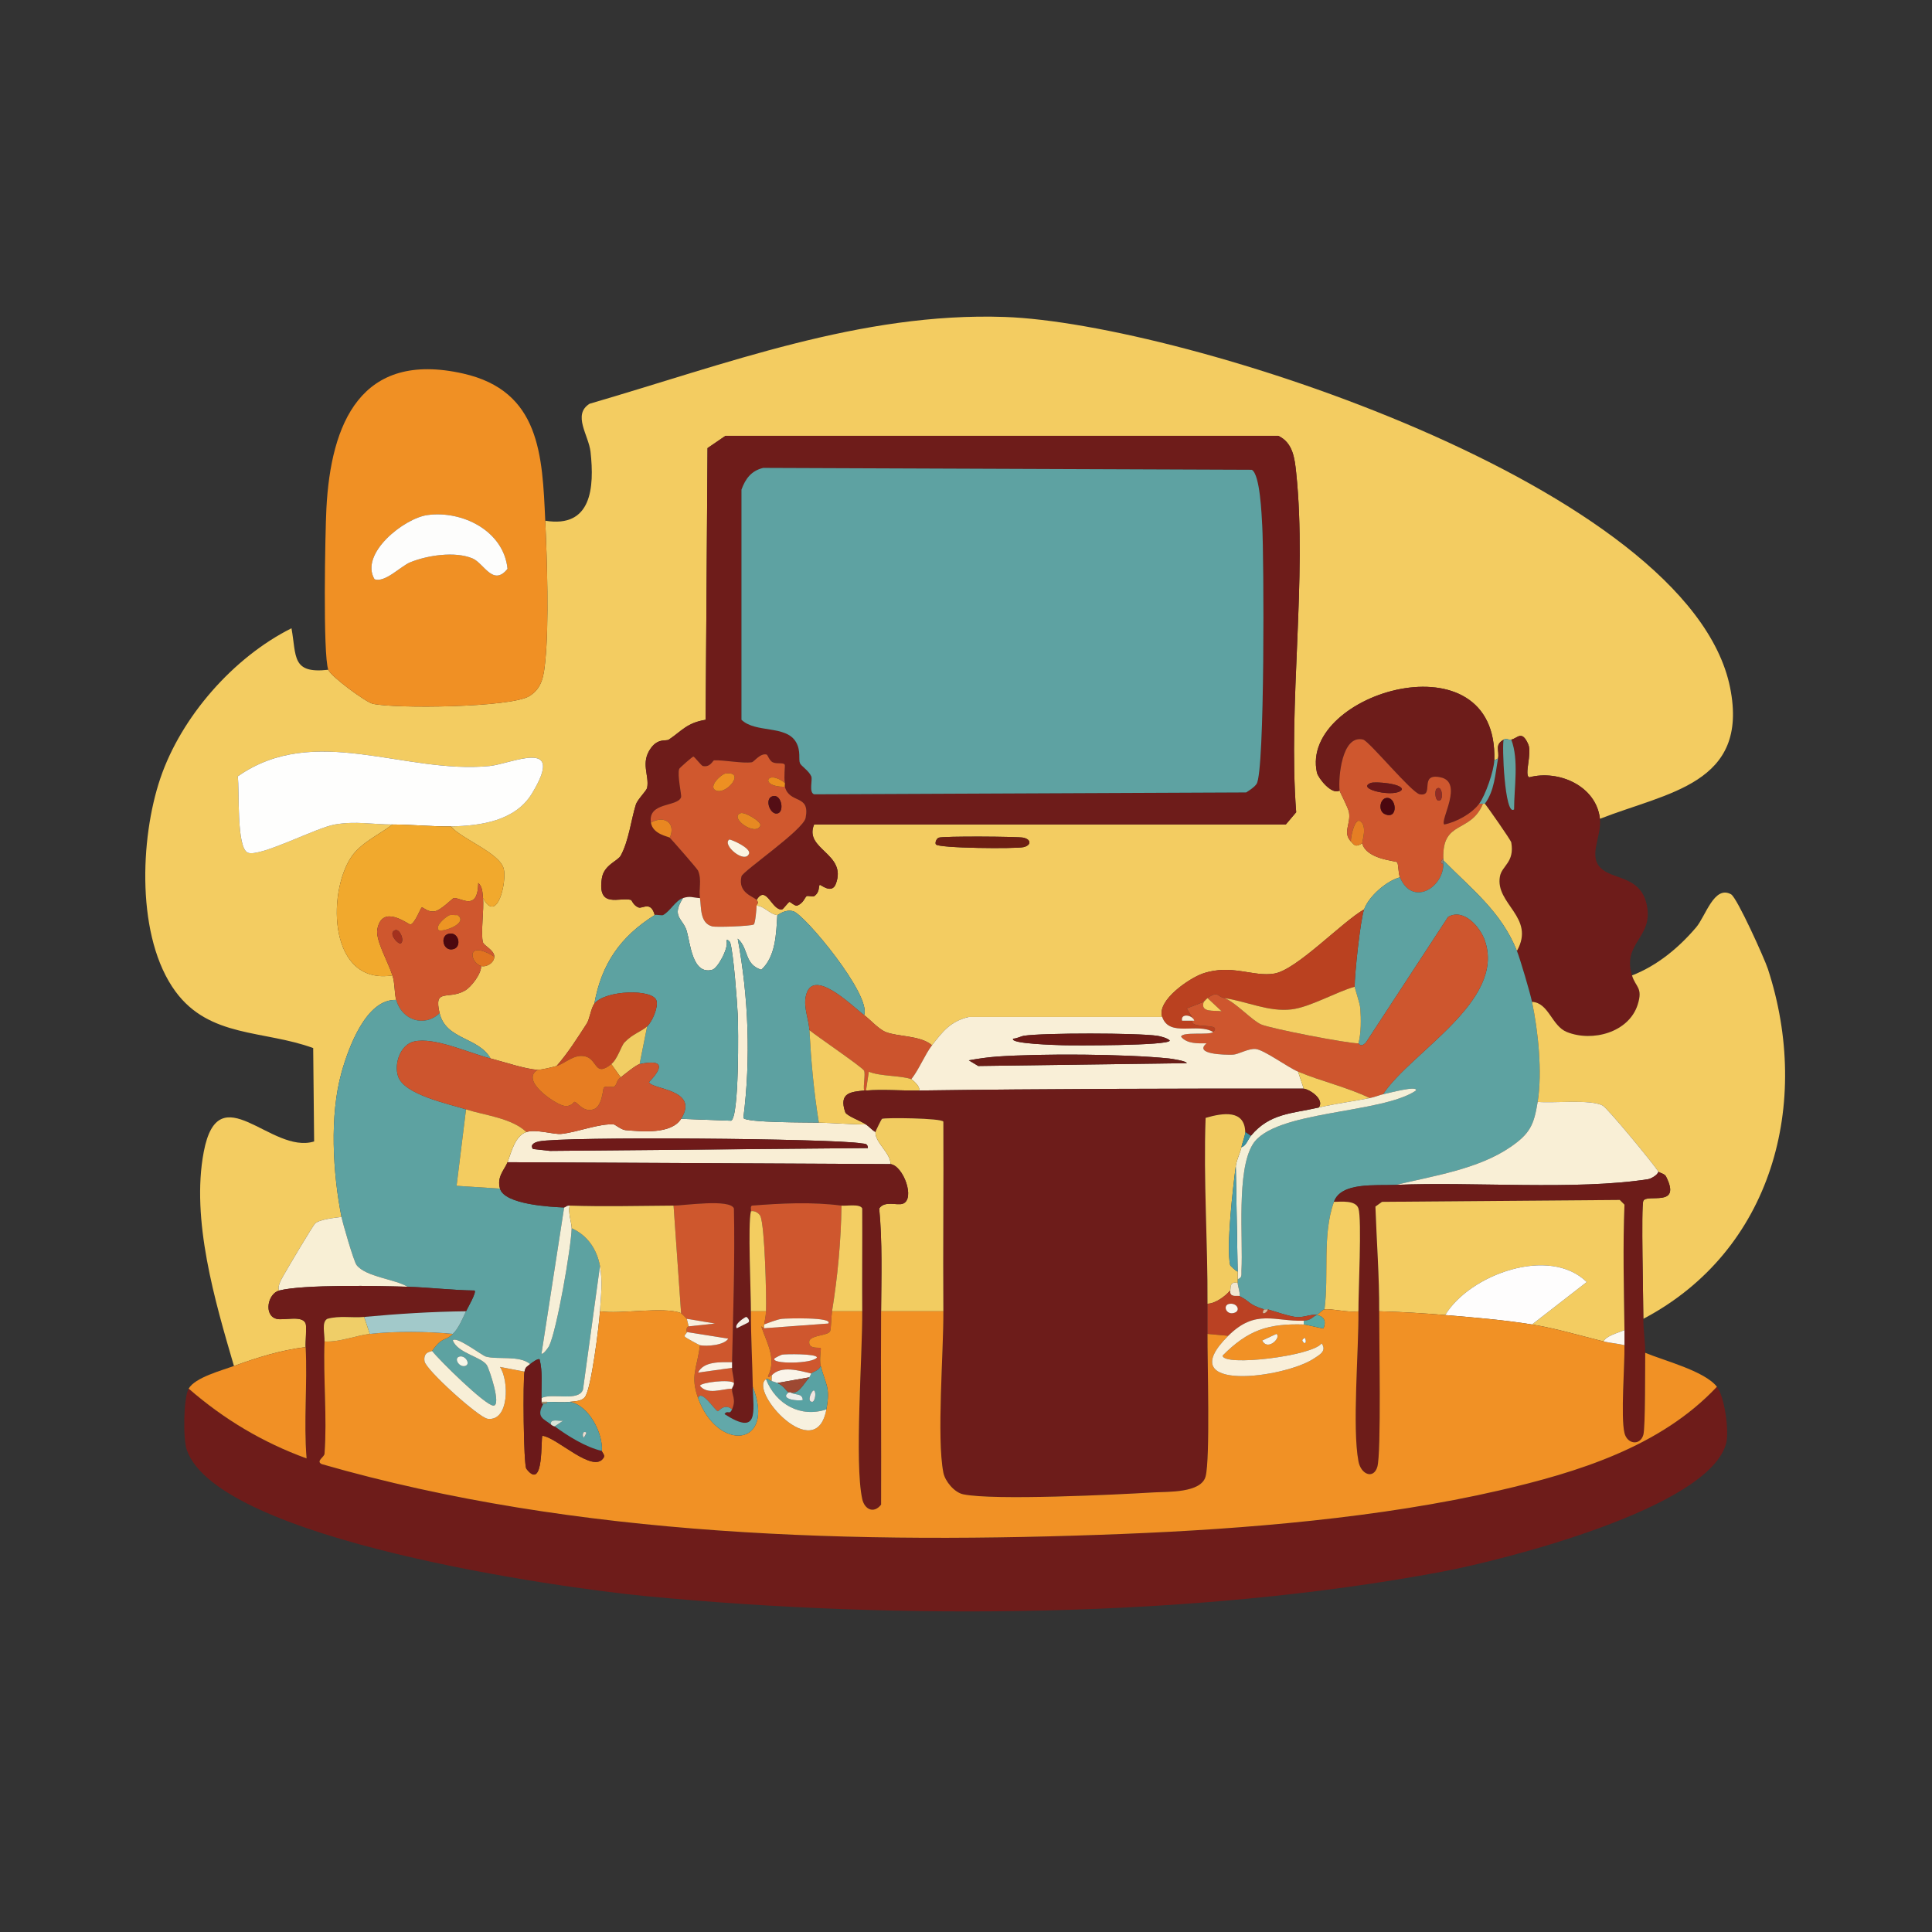 <svg xmlns="http://www.w3.org/2000/svg" width="1024" height="1024"><rect width="100%" height="100%" fill="#333333" stroke="none"/><path fill="none" d="M1023-1v1024H-1V-1h1024ZM289 276c-1.562-34.87-2.736-68.776-43.5-78-54.317-12.291-70.159 26.462-72.5 71.5-.658 12.661-1.921 77.488 1 85.5-19.511 2.218-16.811-7.036-19.5-22-30.664 15.313-58.427 46.847-69.5 79.5-10.891 32.117-12.809 84.652 8 113 18.105 24.665 46.897 20.418 73 30l.5 49.5c-22.854 7.081-50.592-35.949-58.5 5.5-6.845 35.877 5.967 79.281 16 113.5-6.326 2.308-20.669 6.108-24 12-2.76 4.883-3.076 26.573-1 32.5 16.741 47.802 197.963 73.142 243.5 77.5 133.488 12.776 290.209 11.794 422-13 30.976-5.827 142.415-33.584 150.5-68.5 1.455-6.283-.91-24.282-5-29.5-6.599-8.421-28.049-13.812-38-18 .067-5.526-1.042-12.078-1-18 68.397-36.017 89.271-114.359 66-185.5-1.73-5.289-16.324-37.738-19.5-39.5-8.953-4.968-13.5 11.629-18.5 17.5-9.242 10.852-20.589 20.27-34 25.5-5.251-17.177 10.928-19.756 8-36.5-2.745-15.699-16.544-14.172-23.5-19.5-8.56-6.556-.438-17.294-1.5-27 35.717-14.04 79.224-18.394 69-69.5C895.683 257.947 626.626 171.229 532.5 168c-76.295-2.617-148.168 25.107-220 46-9.24 5.809-.466 16.739.5 25.5 2.095 18.997.586 40.518-24 36.5Z"/><path fill="#F3CC61" d="M848 434c-1.903-17.401-21.871-26.183-37.5-22-2.79-1.247 1.628-12.584-.5-17.5-3.407-7.871-5.794-3.062-9-2.5-1.695.297-2.451-.889-4 0-5.027 2.885-2.184 5.607-3 10l-2 1c2.282-67.075-103.363-35.986-94 6.5.634 2.875 7.873 12.068 12 9.5.068.623 4.636 9.24 5 11.5 1.029 6.381-3.471 10.648 1 15.5 2.076 2.252 2.538 3.054 6 1 2.286 8.546 17.757 9.194 18.5 10 .737.8.56 5.748 1.5 8-7.086 1.843-16.533 10.055-19 17-11.485 6.42-35.58 31.92-47.5 34-11.205 1.955-22.719-5.231-38 0-6.997 2.395-24.534 14.211-21.5 23H513.5c-9.723 2.292-13.854 7.694-19.5 15-6.318-5.325-17.803-4.359-24.5-7-3.818-1.505-8.425-6.729-11.5-9 4.024-10.502-31.488-53.217-37.5-55-4.411-1.308-8.015 2.037-8.5 2-3.835-.293-6.931-4.777-11-5-.04-1.088 1.661-.972 0-3 5.167-8.474 8.059 5.819 13.5 5 .66-.099 3.25-3.827 4-4 .218-.05 2.937 2.397 4 2 3.34-1.248 4.103-4.399 5-5 .599-.401 3.409.401 4 0 3.258-2.213 2.167-5.427 3-6 .406-.279 6.355 5.133 8.5-.5 6.157-16.165-17.095-18.244-11.5-31.5h250l5.5-6.5c-4.417-57.332 5.896-123.72 0-180-.787-7.511-1.704-15.882-9.5-19.5h-293l-9.5 6.5-1 144c-9.971 1.598-12.788 6.034-19.5 10.5-1.483.987-5.572-.887-9.5 4.5-5.712 7.833-.722 14.533-2 21-.346 1.75-5.094 6.122-6 9-2.471 7.85-3.685 19.068-8 27-1.567 2.88-8.91 4.907-10 12-2.527 16.441 9.509 9.758 15.5 11.5.272.079 1.286 3.032 4 4 2.04.727 6.492-3.642 8.5 4-18.09 11.382-28.158 25.732-32 47-1.731 2.252-2.491 8.172-4 10.5-4.981 7.688-9.942 15.59-16 22.5-2.145.614-8.16 2.075-10 2-6.436-.262-18.198-4.284-25-6-6.454-11.414-23.651-9.834-27-24-3.228-13.656 4.414-6.763 13.5-12 3.257-1.877 8.696-8.875 8.5-13 2.806.789 7.005-1.675 7-5-.005-3.396-5.489-5.742-6-7.5-1.354-4.662.656-17.411 0-23.5 7.658 14.177 12.685-8.993 11-15.5-2.208-8.529-22.54-15.846-28-22.5 15.717-.27 34.116-2.84 43-17.5 18.148-29.948-10.872-15.651-22.5-14.5-45.195 4.473-92.848-23.061-133.5 5.5 1.047 6.749-.909 38.288 5.5 40.5 6.632 2.289 35.984-13.275 46-15 11.187-1.926 19.923-.007 30.5 0-7.026 5.466-16.888 9.677-22 17.5-12.719 19.466-11.564 67.738 22 62.5 1.404 4.412.955 9.244 2 13-15.966-.668-25.386 25.537-29 38.5-6.361 22.816-4.611 53.213 0 76.5-3.509.474-11.489 1.196-14 3.5-1.207 1.107-15.192 24.714-17 28-.959 1.742-3.185 5.526-2 7.5-6.158 1.617-8.314 13.151-1.5 15 3.884 1.054 13.704-2.132 15.5 2.5.618 1.592-.142 9.722 0 12.5-13.019 1.564-25.702 5.513-38 10-10.033-34.219-22.845-77.623-16-113.5 7.908-41.449 35.646 1.581 58.5-5.5l-.5-49.5c-26.103-9.582-54.895-5.335-73-30-20.809-28.348-18.891-80.883-8-113 11.073-32.653 38.836-64.187 69.5-79.5 2.689 14.964-.011 24.218 19.5 22 1.277 3.502 19.949 17.201 23.5 18 12.156 2.735 72.998 2.017 83-4 6.981-4.199 7.752-11.164 8.5-18.5 2.061-20.212.936-53.599 0-74.5 24.586 4.018 26.095-17.503 24-36.5-.966-8.761-9.74-19.691-.5-25.5 71.832-20.893 143.705-48.617 220-46 94.126 3.229 363.183 89.947 384.5 196.5 10.224 51.106-33.283 55.46-69 69.5Zm-350.5 10c-1.087.483-1.998 2.393-1.5 3.5.963 2.139 42.532 2.435 46.5 1.5 4.135-.974 4.135-4.026 0-5-2.759-.65-42.944-.914-45 0Z"/><path fill="#F09024" d="M289 276c.936 20.901 2.061 54.288 0 74.5-.748 7.336-1.519 14.301-8.5 18.5-10.002 6.017-70.844 6.735-83 4-3.551-.799-22.223-14.498-23.5-18-2.921-8.012-1.658-72.839-1-85.5 2.341-45.038 18.183-83.791 72.5-71.5 40.764 9.224 41.938 43.13 43.5 78Zm-62.5-3c-12.346 1.715-36.017 20.429-28 34 5.524 2.074 13.906-6.95 19-9 9.125-3.672 23.664-5.946 33-2 6.008 2.54 10.835 15.083 18.5 5.5-1.985-20.135-23.979-31.073-42.5-28.5Z"/><path fill="#6E1C1A" d="M401 477c-1.527-1.865-10.081-3.629-8-12.5.646-2.754 32.735-24.536 34-31 2.496-12.757-8.468-7.205-11-16.5-.148-.544.117-1.396 0-2-.571-2.952.132-9.044 0-9.5-.474-1.639-4.212-.358-6.5-1.5-1.595-.796-2.765-3.915-3-4-3.342-1.208-6.843 3.83-8 4-5.085.745-14.732-1.254-20-1-.733.035-1.993 3.87-6 3-.791-.172-4.434-5-5-5-.496 0-7.338 6.031-7.5 6.5-1.139 3.305 1.336 14.013 1 15-1.818 5.346-17.7 2.39-16 13.5.959 6.27 9.4 7.371 10 8 1.753 1.838 14.559 16.435 15 17.5 2.065 4.989.255 9.774 1 14.5-3.768-.164-5.096-1.286-9 0-3.947 1.3-6.575 6.762-10.5 9-.73.416-3.846-.412-4.5 0-2.008-7.642-6.46-3.273-8.5-4-2.714-.968-3.728-3.921-4-4-5.991-1.742-18.027 4.941-15.5-11.5 1.09-7.093 8.433-9.12 10-12 4.315-7.932 5.529-19.15 8-27 .906-2.878 5.654-7.25 6-9 1.278-6.467-3.712-13.167 2-21 3.928-5.387 8.017-3.513 9.5-4.5 6.712-4.466 9.529-8.902 19.5-10.5l1-144 9.5-6.5h293c7.796 3.618 8.713 11.989 9.5 19.5 5.896 56.28-4.417 122.668 0 180l-5.5 6.5h-250c-5.595 13.256 17.657 15.335 11.5 31.5-2.145 5.633-8.094.221-8.5.5-.833.573.258 3.787-3 6-.591.401-3.401-.401-4 0-.897.601-1.66 3.752-5 5-1.063.397-3.782-2.05-4-2-.75.173-3.34 3.901-4 4-5.441.819-8.333-13.474-13.5-5Zm3.5-229c-6.374 1.535-9.419 5.818-11.5 11.5v122c7.498 7.216 23.772 2.624 29 12 2.556 4.584 1.142 9.019 2 11 .7 1.618 4.714 3.98 6 7 .774 1.817-1.394 8.512 1.5 9.5l229-1c1.946-1.296 4.11-2.55 5.5-4.5 4.471-6.273 3.931-120.761 3-137-.319-5.567-1.122-26.965-5.5-29.5l-259-1Z"/><path fill="#5EA2A2" d="m404.5 248 259 1c4.378 2.535 5.181 23.933 5.5 29.5.931 16.239 1.471 130.727-3 137-1.39 1.95-3.554 3.204-5.5 4.5l-229 1c-2.894-.988-.726-7.683-1.5-9.5-1.286-3.02-5.3-5.382-6-7-.858-1.981.556-6.416-2-11-5.228-9.376-21.502-4.784-29-12v-122c2.081-5.682 5.126-9.965 11.5-11.5Z"/><path fill="#FDFDFC" d="M226.5 273c18.521-2.573 40.515 8.365 42.5 28.5-7.665 9.583-12.492-2.96-18.5-5.5-9.336-3.946-23.875-1.672-33 2-5.094 2.05-13.476 11.074-19 9-8.017-13.571 15.654-32.285 28-34Z"/><path fill="#6D1C1A" d="M792 403c-.188 5.538-4.704 18.577-8 23-3.888 5.219-12.073 9.723-18.5 11-2.526-2.018 10.484-22.405-2-25-11.891-2.472-2.79 10.4-11 9-4.217-.719-26.869-28.224-30-29-11.351-2.813-13.227 20.303-12.5 27-4.127 2.568-11.366-6.625-12-9.5-9.363-42.486 96.282-73.575 94-6.5Z"/><path fill="#6E1C1A" d="M848 434c1.062 9.706-7.06 20.444 1.5 27 6.956 5.328 20.755 3.801 23.5 19.5 2.928 16.744-13.251 19.323-8 36.5 1.943 6.357 5.905 6.382 3 15.5-4.698 14.746-24.009 19.903-37.5 14.5-8.133-3.257-9.582-15.527-18.5-16-.979-4.69-6.24-22.591-8-27 10.041-17.848-11.704-24.877-9-39.5 1.062-5.744 7.849-7.382 6-18-.213-1.223-12.631-18.935-14-20.5 5.179-6.937 5.482-15.833 7-24 .816-4.393-2.027-7.115 3-10-1.034 2.202.498 41.047 5.5 37-.007-11.712 2.628-26.262-1.5-37 3.206-.562 5.593-5.371 9 2.5 2.128 4.916-2.29 16.253.5 17.5 15.629-4.183 35.597 4.599 37.5 22Z"/><path fill="#64A3A0" d="M801 392c4.128 10.738 1.493 25.288 1.5 37-5.002 4.047-6.534-34.798-5.5-37 1.549-.889 2.305.297 4 0Z"/><path fill="#CF572E" d="M784 426c.627.088 1.618-.167 2 0-6.57 15.937-21.664 8.422-21 29 .005.15-2.765 2.293 0 3 0 12.58-16.485 22.597-23 7-.94-2.252-.763-7.2-1.5-8-.743-.806-16.214-1.454-18.5-10-.185-.69 3.121-9.828-1.5-12-2.834-.449-4.674 9.037-4.5 11-4.471-4.852.029-9.119-1-15.5-.364-2.26-4.932-10.877-5-11.5-.727-6.697 1.149-29.813 12.5-27 3.131.776 25.783 28.281 30 29 8.21 1.4-.891-11.472 11-9 12.484 2.595-.526 22.982 2 25 6.427-1.277 14.612-5.781 18.5-11Zm-57.5-11c-8.281 3.277 13.59 8.113 16.5 3.5.468-3.188-14.244-4.393-16.5-3.5Zm35 3c-1.339.91-.882 7.959 2 6 1.339-.91.882-7.959-2-6Zm-27 5c-3.161.729-4.127 6.897-.5 8.5 7.486 3.308 6.195-9.813.5-8.5Z"/><path fill="#FEFEFD" d="M239 438c-9.583.165-20.524-.993-31-1-10.577-.007-19.313-1.926-30.5 0-10.016 1.725-39.368 17.289-46 15-6.409-2.212-4.453-33.751-5.5-40.5 40.652-28.561 88.305-1.027 133.5-5.5 11.628-1.151 40.648-15.448 22.5 14.5-8.884 14.66-27.283 17.23-43 17.5Z"/><path fill="#D0582E" d="M416 415c-9.596-7.76-13.715 2.265 0 2 2.532 9.295 13.496 3.743 11 16.5-1.265 6.464-33.354 28.246-34 31-2.081 8.871 6.473 10.635 8 12.5 1.661 2.028-.04 1.912 0 3 .041 1.107-.666 9.558-1.5 10-1.714.909-19.848 1.555-22 1-6.681-1.724-5.746-10.214-6.5-15-.745-4.726 1.065-9.511-1-14.5-.441-1.065-13.247-15.662-15-17.5 3.412-7.713-2.856-12.109-10-8-1.7-11.11 14.182-8.154 16-13.5.336-.987-2.139-11.695-1-15 .162-.469 7.004-6.5 7.5-6.5.566 0 4.209 4.828 5 5 4.007.87 5.267-2.965 6-3 5.268-.254 14.915 1.745 20 1 1.157-.17 4.658-5.208 8-4 .235.085 1.405 3.204 3 4 2.288 1.142 6.026-.139 6.5 1.5.132.456-.571 6.548 0 9.5Zm-31.5-5c-2.207.296-9.508 7.097-5 9 5.668 2.392 15.974-10.473 5-9Zm25 12c-4.714 1.356-1.065 10.73 3 9 3.276-1.394 1.535-10.304-3-9Zm-17 9c-6.298 2.44 8.276 12.68 10.5 6.5.696-1.933-8.279-7.361-10.5-6.5Zm-6 14c-3.967 2.757 8.181 13.073 10.5 7.5 1.258-3.022-9.939-7.89-10.5-7.5Z"/><path fill="#61A4A4" d="M787 426c-.137-.157-.696.133-1 0-.382-.167-1.373.088-2 0 3.296-4.423 7.812-17.462 8-23l2-1c-1.518 8.167-1.821 17.063-7 24Z"/><path fill="#ED9022" d="M384.5 410c10.974-1.473.668 11.392-5 9-4.508-1.903 2.793-8.704 5-9Z"/><path fill="#EA8C1E" d="M416 415c.117.604-.148 1.456 0 2-13.715.265-9.596-9.76 0-2Z"/><path fill="#671618" d="M726.5 415c2.256-.893 16.968.312 16.5 3.5-2.91 4.613-24.781-.223-16.5-3.5Z"/><path fill="#922C24" d="M761.5 418c2.882-1.959 3.339 5.09 2 6-2.882 1.959-3.339-5.09-2-6Z"/><path fill="#540E15" d="M409.5 422c4.535-1.304 6.276 7.606 3 9-4.065 1.73-7.714-7.644-3-9Z"/><path fill="#4B070F" d="M734.5 423c5.695-1.313 6.986 11.808-.5 8.5-3.627-1.603-2.661-7.771.5-8.5Z"/><path fill="#F3CC61" d="M804 504c-8.307-20.809-23.914-32.624-39-48v-1c-.664-20.578 14.43-13.063 21-29 .304.133.863-.157 1 0 1.369 1.565 13.787 19.277 14 20.5 1.849 10.618-4.938 12.256-6 18-2.704 14.623 19.041 21.652 9 39.5Z"/><path fill="#E78922" d="M392.5 431c2.221-.861 11.196 4.567 10.5 6.5-2.224 6.18-16.798-4.06-10.5-6.5Z"/><path fill="#E98721" d="M355 444c-.6-.629-9.041-1.73-10-8 7.144-4.109 13.412.287 10 8Z"/><path fill="#E57E24" d="M722 447c-3.462 2.054-3.924 1.252-6-1-.174-1.963 1.666-11.449 4.5-11 4.621 2.172 1.315 11.31 1.5 12Z"/><path fill="#F1A92D" d="M239 438c5.46 6.654 25.792 13.971 28 22.5 1.685 6.507-3.342 29.677-11 15.5-.295-2.738-.185-5.934-2.5-8-.283 15.534-9.357 7.546-13 8-.606.075-6.748 6.431-10 7-3.929.688-6.125-2.309-7-2-.51.18-3.744 8.822-6 9-1.102.087-14.914-11.174-17.5 2.5-1.092 5.773 5.732 17.371 8 24.5-33.564 5.238-34.719-43.034-22-62.5 5.112-7.823 14.974-12.034 22-17.5 10.476.007 21.417 1.165 31 1Z"/><path fill="#6D1E13" d="M497.5 444c2.056-.914 42.241-.65 45 0 4.135.974 4.135 4.026 0 5-3.968.935-45.537.639-46.5-1.5-.498-1.107.413-3.017 1.5-3.5Z"/><path fill="#FBF4E1" d="M386.5 445c.561-.39 11.758 4.478 10.5 7.5-2.319 5.573-14.467-4.743-10.5-7.5Z"/><path fill="#99796E" d="M765 456v2c-2.765-.707.005-2.85 0-3v1Z"/><path fill="#5DA2A1" d="M804 504c1.76 4.409 7.021 22.31 8 27 3.269 15.665 5.523 37.203 3 53-1.964 12.3-4.124 16.9-14.5 24-17.097 11.7-40.882 15.261-60.5 20-11.127.486-29.257-1.536-33 9-6.278 17.669-2.561 38.64-5 57-1.121.174-3.245 2.74-4 3-3.442-.656-7.333 1.638-11.5 1-4.548-.697-9.985-2.705-14.5-4-.542-.155-1.481.163-2 0-8.769-2.75-7.075-4.081-13-7 .273-2.525-.805-4.51-1-7-.051-.655.029-1.342 0-2 2.554-.74 1.898-2.593 2-4.5.928-17.271-2.769-52.856 6-67 11.208-18.078 68.203-16.002 86.5-28.5 1.083-2.885-14.353 1.352-17.5 2 14.88-22.534 65.125-49.327 54-81.5-2.49-7.2-11.258-17.313-19.5-12.5L724 552.5c-2.834 3.083-3.798.499-4 .5 1.482-5.484 1.395-12.843 1-18.5-.182-2.603-2.994-10.906-3-11.5-.062-6.39 2.98-35.314 5-41 2.467-6.945 11.914-15.157 19-17 6.515 15.597 23 5.58 23-7v-2c15.086 15.376 30.693 27.191 39 48Z"/><path fill="#CF572E" d="M256 476c.656 6.089-1.354 18.838 0 23.5.511 1.758 5.995 4.104 6 7.5-15.385-9.282-12.878 3.348-7 5 .196 4.125-5.243 11.123-8.5 13-9.086 5.237-16.728-1.656-13.5 12-7.954 7.69-19.98 3.851-23-7-1.045-3.756-.596-8.588-2-13-2.268-7.129-9.092-18.727-8-24.5 2.586-13.674 16.398-2.413 17.5-2.5 2.256-.178 5.49-8.82 6-9 .875-.309 3.071 2.688 7 2 3.252-.569 9.394-6.925 10-7 3.643-.454 12.717 7.534 13-8 2.315 2.066 2.205 5.262 2.5 8Zm-17.5 9c-1.313.186-8.273 5.57-6 8 2.048 1.247 16.084-3.625 10-8-1.305.122-2.713-.182-4 0Zm-29 8c-4.316 1.48 1.811 7.964 3 7 2.032-1.648-.648-7.807-3-7Zm28 2c-4.462 1.364-2.542 9.694 3 8 4.462-1.364 2.542-9.694-3-8Z"/><path fill="#F3CC61" d="M871 699c.058-8.236-1.267-59.643 0-62.5 1.815-4.094 20.598 3.926 12-13-.747-1.471-3.626-1.91-4-2.5-2.765-4.362-26.784-33.466-29.5-35-6.261-3.537-26.807-1.15-34.5-2 2.523-15.797.269-37.335-3-53 8.918.473 10.367 12.743 18.5 16 13.491 5.403 32.802.246 37.5-14.5 2.905-9.118-1.057-9.143-3-15.5 13.411-5.23 24.758-14.648 34-25.5 5-5.871 9.547-22.468 18.5-17.5 3.176 1.762 17.77 34.211 19.5 39.5 23.271 71.141 2.397 149.483-66 185.5Z"/><path fill="#F9EED5" d="M371 476c.754 4.786-.181 13.276 6.5 15 2.152.555 20.286-.091 22-1 .834-.442 1.541-8.893 1.5-10 4.069.223 7.165 4.707 11 5-.605 9.746-.789 21.94-8.5 29-9.23-3.001-6.483-11.173-12.5-16.5 5.749 31.058 6.995 63.805 3 95 1.212 2.656 34.969 2.361 40 2.5 8.362.232 16.643.894 25 1 1.809 1.248 3.115 2.902 5 4-.258 5.565 8.123 11.131 8 17l-203-1c1.941-5.074 3.944-14.069 10-16 5.2-1.658 14.497 1.418 18.5 1 8.646-.903 20.514-5.749 28-5 .334.033 3.994 2.838 6 3 8.333.674 24.257 2.398 29.5-6l26.5 1c4.323-1.907 3.864-49.355 3.5-56.5-.356-6.999-2.239-32.543-4-38-.097-.301-1.5-1.981-2-1 1.487 3.629-4.556 14.703-7.5 15.5-10.59 2.867-11.638-14.207-13.5-20.5-2.027-6.849-8.416-7.461-2-17.5 3.904-1.286 5.232-.164 9 0Zm-85.5 129c-1.412.313-4.97 1.463-3 4l9 1 168.5-1.5c-.107-2.667-1.778-2.197-3.5-2.5-14.684-2.585-158.445-3.781-171-1Z"/><path fill="#5DA2A1" d="M362 476c-6.416 10.039-.027 10.651 2 17.5 1.862 6.293 2.91 23.367 13.5 20.5 2.944-.797 8.987-11.871 7.5-15.5.5-.981 1.903.699 2 1 1.761 5.457 3.644 31.001 4 38 .364 7.145.823 54.593-3.5 56.5l-26.5-1c9.98-15.986-15.986-15.431-17-19.5 7.398-7.619 7.997-12.305-5-9.5l4-20c2.802-2.679 5.863-9.981 5-13.5-1.61-6.564-27.386-5.803-33 1.5 3.842-21.268 13.91-35.618 32-47 .654-.412 3.77.416 4.5 0 3.925-2.238 6.553-7.7 10.5-9Z"/><path fill="#BA4120" d="M723 482c-2.02 5.686-5.062 34.61-5 41-9.885 2.76-23.552 10.824-33.5 12-12.067 1.427-23.383-4.156-35.5-6-3.908-.595-3.033-4.16-9 0-.116.081-1.955 1.866-2 2l-9 3.5 4 6.5c-.854-3.071-7.368-4.163-6.5 0h5.5c-1.25 4.737 16.227.679 11 6-8.307-5.131-23.217 2.957-27-8-3.034-8.789 14.503-20.605 21.5-23 15.281-5.231 26.795 1.955 38 0 11.92-2.08 36.015-27.58 47.5-34Z"/><path fill="#5DA1A1" d="M458 538c-6.238-4.607-27.916-26.563-31-9.5-1.034 5.72 1.696 11.954 2 17.5.901 16.435 2.346 32.765 5 49-5.031-.139-38.788.156-40-2.5 3.995-31.195 2.749-63.942-3-95 6.017 5.327 3.27 13.499 12.5 16.5 7.711-7.06 7.895-19.254 8.5-29 .485.037 4.089-3.308 8.5-2 6.012 1.783 41.524 44.498 37.5 55Z"/><path fill="#ED9523" d="M238.5 485c1.287-.182 2.695.122 4 0 6.084 4.375-7.952 9.247-10 8-2.273-2.43 4.687-7.814 6-8Z"/><path fill="#CE562E" d="M733 580c-1.885.388-4.036 1.419-7 2-11.986-5.791-25.223-8.684-38-14-5.381-2.239-18.023-11.598-22.5-12-3.942-.354-9.172 2.896-12 3-4.569.168-20.952-.224-14-6-4.445.001-10.289.362-13.5-3.5.448-2.874 15.179-.646 17-2.5 5.227-5.321-12.25-1.263-11-6h1l-4-6.5 9-3.5c-1.956 5.862 5.41 4.393 9.5 5l-7.5-7c5.967-4.16 5.092-.595 9 0 6.099 2.383 14.625 11.952 19.5 14 5.385 2.262 45.423 10.026 51.5 10 .202-.001 1.166 2.583 4-.5l43.5-66.5c8.242-4.813 17.01 5.3 19.5 12.5 11.125 32.173-39.12 58.966-54 81.5Z"/><path fill="#A4311E" d="M209.5 493c2.352-.807 5.032 5.352 3 7-1.189.964-7.316-5.52-3-7Z"/><path fill="#4C080F" d="M237.5 495c5.542-1.694 7.462 6.636 3 8-5.542 1.694-7.462-6.636-3-8Z"/><path fill="#E07321" d="M262 507c.005 3.325-4.194 5.789-7 5-5.878-1.652-8.385-14.282 7-5Z"/><path fill="#CC542D" d="M458 538c3.075 2.271 7.682 7.495 11.5 9 6.697 2.641 18.182 1.675 24.5 7-3.772 4.881-6.943 12.952-11 18-5.06-2.004-16.794-1.46-22.5-4l-1.5 10c-.331.026-.671-.034-1 0-.548-2.578.76-8.567 0-10.5-.661-1.68-25.598-18.612-29-21.5-.304-5.546-3.034-11.78-2-17.5 3.084-17.063 24.762 4.893 31 9.5Z"/><path fill="#F3CD62" d="M718 523c.006.594 2.818 8.897 3 11.5.395 5.657.482 13.016-1 18.5-6.077.026-46.115-7.738-51.5-10-4.875-2.048-13.401-11.617-19.5-14 12.117 1.844 23.433 7.427 35.5 6 9.948-1.176 23.615-9.24 33.5-12Z"/><path fill="#BF4523" d="M343 544c-2.699 2.581-7.586 3.872-12 8.5-1.786 1.873-3.605 8.768-7 11.5-8.778 7.063-7.24-2.185-13.5-4-6.007-1.742-10.917 3.688-15.5 5 6.058-6.91 11.019-14.812 16-22.5 1.509-2.328 2.269-8.248 4-10.5 5.614-7.303 31.39-8.064 33-1.5.863 3.519-2.198 10.821-5 13.5Z"/><path fill="#F6D363" d="M638 531c.045-.134 1.884-1.919 2-2l7.5 7c-4.09-.607-11.456.862-9.5-5Z"/><path fill="#5DA2A1" d="M210 530c3.02 10.851 15.046 14.69 23 7 3.349 14.166 20.546 12.586 27 24-11.614-2.93-29.753-11.453-40.5-9-7.302 1.667-10.742 11.75-8.5 18.5 3.241 9.757 26.747 14.547 36 17.5l-5 40.5 23 1.5c2.424 8.494 27.26 9.708 34 10l-12 77.5c.994.577 3.799-3.59 4-4 4.163-8.475 11.714-52.258 12-62.5 8.326 3.709 13.338 11.035 15 20l-9 65.5c-2.325 6.607-16.33 1.593-22 4.5-.157-6.835.711-13.762-1-20.5-.778-.731-4.219 1.837-5 2.5-5.684-4.824-17.195-2.215-23.5-4-2.065-.585-15.954-11.276-17.5-8.5 2.675 6.744 15.012 8.6 18 13 1.208 1.779 7.977 21.634 3.5 21.5-4.388-.131-28.605-24.017-32.5-29 5.822-8.084 6.47-4.697 11-9 3.097-2.942 5.186-8.157 7-12 .662-1.403 5.821-10.288 4.5-11-11.849-.161-23.679-1.625-35.5-2-6.703-4.086-22.071-5.173-27-11.5-1.506-1.933-7.333-22.132-8-25.5-4.611-23.287-6.361-53.684 0-76.5 3.614-12.963 13.034-39.168 29-38.5Zm33.5 189c-3.196.859-.176 5.853 3 5 3.196-.859.176-5.853-3-5Z"/><path fill="#F8F1DC" d="M633 541h-6.5c-.868-4.163 5.646-3.071 6.5 0Z"/><path fill="#F9EFD7" d="M616 539c3.783 10.957 18.693 2.869 27 8-1.821 1.854-16.552-.374-17 2.5 3.211 3.862 9.055 3.501 13.5 3.5-6.952 5.776 9.431 6.168 14 6 2.828-.104 8.058-3.354 12-3 4.477.402 17.119 9.761 22.5 12l3 9c-67.992-.07-136.027.068-204 1 1.249-1.86-3.491-5.798-4-6 4.057-5.048 7.228-13.119 11-18 5.646-7.306 9.777-12.708 19.5-15H616Zm-73.5 10c-1.009.16-3.763 1.508-5.5 1.5-2.082 2.798 23.38 3.381 26.5 3.5 4.144.158 56.506.328 56.5-2.5-1.116-1.296-5.004-2.278-6.5-2.5-10.496-1.56-60.674-1.636-71 0Zm-14 11c-4.802.336-10.22 1.121-15 2l5 3 110.5-1.5c-.01-1.142-8.148-2.362-9.5-2.5-23.265-2.382-67.49-2.647-91-1Z"/><path fill="#F1CD63" d="M339 564c-1.902.41-8.015 5.458-10 7l-5-7c3.395-2.732 5.214-9.627 7-11.5 4.414-4.628 9.301-5.919 12-8.5l-4 20Z"/><path fill="#F3CC61" d="M458 578c-6.884.704-13.584 1.083-10 11.5.657 1.91 8.27 4.617 11 6.5-8.357-.106-16.638-.768-25-1-2.654-16.235-4.099-32.565-5-49 3.402 2.888 28.339 19.82 29 21.5.76 1.933-.548 7.922 0 10.5Z"/><path fill="#6C1A16" d="M542.5 549c10.326-1.636 60.504-1.56 71 0 1.496.222 5.384 1.204 6.5 2.5.006 2.828-52.356 2.658-56.5 2.5-3.12-.119-28.582-.702-26.5-3.5 1.737.008 4.491-1.34 5.5-1.5Z"/><path fill="#CD552E" d="M260 561c6.802 1.716 18.564 5.738 25 6-9.424 5.627 8.707 17.761 13.5 19 4.094 1.059 5.688-2.054 6-2 1.883.326 4.431 5.628 10 4 4.751-1.389 5.057-11.004 5.5-11.5 1.1-1.233 4.953-.011 5.5-.5 2.042-1.828.771-2.881 3.5-5 1.985-1.542 8.098-6.59 10-7 12.997-2.805 12.398 1.881 5 9.5 1.014 4.069 26.98 3.514 17 19.5-5.243 8.398-21.167 6.674-29.5 6-2.006-.162-5.666-2.967-6-3-7.486-.749-19.354 4.097-28 5-4.003.418-13.3-2.658-18.5-1-7.988-7.492-21.958-8.795-32-12-9.253-2.953-32.759-7.743-36-17.5-2.242-6.75 1.198-16.833 8.5-18.5 10.747-2.453 28.886 6.07 40.5 9Z"/><path fill="#E77D22" d="m324 564 5 7c-2.729 2.119-1.458 3.172-3.5 5-.547.489-4.4-.733-5.5.5-.443.496-.749 10.111-5.5 11.5-5.569 1.628-8.117-3.674-10-4-.312-.054-1.906 3.059-6 2-4.793-1.239-22.924-13.373-13.5-19 1.84.075 7.855-1.386 10-2 4.583-1.312 9.493-6.742 15.5-5 6.26 1.815 4.722 11.063 13.5 4Z"/><path fill="#6B1D17" d="M528.5 560c23.51-1.647 67.735-1.382 91 1 1.352.138 9.49 1.358 9.5 2.5L518.5 565l-5-3c4.78-.879 10.198-1.664 15-2Z"/><path fill="#F2CC5C" d="M483 572c.509.202 5.249 4.14 4 6-9.046.124-19.157-.692-28 0l1.5-10c5.706 2.54 17.44 1.996 22.5 4Z"/><path fill="#F4CF61" d="M726 582c-8.956 1.754-18.104 2.958-27 5 3.083-4.179-4.34-9.406-8-10l-3-9c12.777 5.316 26.014 8.209 38 14Z"/><path fill="#F4EFD7" d="M656 678c-.058-1.321.037-2.677 0-4l-1-56c.456-3.442 2.583-7.637 3-10 2.346-.434 3.548-4.249 5-6 9.969-12.019 21.789-11.739 36-15 8.896-2.042 18.044-3.246 27-5 2.964-.581 5.115-1.612 7-2 3.147-.648 18.583-4.885 17.5-2-18.297 12.498-75.292 10.422-86.5 28.5-8.769 14.144-5.072 49.729-6 67-.102 1.907.554 3.76-2 4.5Z"/><path fill="#6D1C1A" d="M691 577c3.66.594 11.083 5.821 8 10-14.211 3.261-26.031 2.981-36 15l-3-2c-.318-11.868-11.608-10.245-21-7.5-1.213 32.786 1.18 65.792 1 98.5-.029 5.302.037 10.744 0 16-.099 14.209 1.481 65.939-1 75.5-2.322 8.95-20.282 8.062-27.5 8.5-19.753 1.198-84.913 4.373-101 1-4.667-.978-9.6-6.88-10.5-11.5-3.608-18.519.148-63.82 0-85.5-.229-33.483.171-67.004 0-100.5-.854-1.924-31.033-2.203-32.5-1.5-.353.169-3.482 6.609-3.5 7-1.885-1.098-3.191-2.752-5-4-2.73-1.883-10.343-4.59-11-6.5-3.584-10.417 3.116-10.796 10-11.5.329-.034.669.026 1 0 8.843-.692 18.954.124 28 0 67.973-.932 136.008-1.07 204-1Z"/><path fill="#F9EFD6" d="M879 621c-.457 1.885-4.062 3.776-5.5 4-38.263 5.964-93.208 1.24-133.5 3 19.618-4.739 43.403-8.3 60.5-20 10.376-7.1 12.536-11.7 14.5-24 7.693.85 28.239-1.537 34.5 2 2.716 1.534 26.735 30.638 29.5 35Z"/><path fill="#F3CC60" d="M279 600c-6.056 1.931-8.059 10.926-10 16-1.423 3.72-5.821 7.619-4 14l-23-1.5 5-40.5c10.042 3.205 24.012 4.508 32 12Z"/><path fill="#F2CB60" d="M660 600c.049 1.835-1.599 5.73-2 8-.417 2.363-2.544 6.558-3 10-1.478 11.159-5.137 42.923-3 52.5.093.417 3.076 3.211 4 3.5.037 1.323-.058 2.679 0 4 .029.658-.051 1.345 0 2-4.746-1.156-3.476 3.374-4 4-2.486 2.972-7.905 6.983-12 7 .18-32.708-2.213-65.714-1-98.5 9.392-2.745 20.682-4.368 21 7.5Z"/><path fill="#F2CC61" d="M500 695h-33c.102-18.12.724-36.43-1-54.5 2.901-4.302 9.408-1.396 12.5-2.5 6.725-2.4.352-20.1-6.5-21 .123-5.869-8.258-11.435-8-17 .018-.391 3.147-6.831 3.5-7 1.467-.703 31.646-.424 32.5 1.5.171 33.496-.229 67.017 0 100.5Z"/><path fill="#3B919C" d="M663 602c-1.452 1.751-2.654 5.566-5 6 .401-2.27 2.049-6.165 2-8l3 2Z"/><path fill="#6F1A19" d="M285.5 605c12.555-2.781 156.316-1.585 171 1 1.722.303 3.393-.167 3.5 2.5L291.5 610l-9-1c-1.97-2.537 1.588-3.687 3-4Z"/><path fill="#6D1C1A" d="M472 617c6.852.9 13.225 18.6 6.5 21-3.092 1.104-9.599-1.802-12.5 2.5 1.724 18.07 1.102 36.38 1 54.5-.193 34.151.144 68.337 0 102.5-4.022 5.06-8.834 2.346-10-3-4.188-19.198.163-75.965 0-99.5-.126-18.151.093-36.336 0-54.5-1.167-2.633-8.57-1.18-11-1.5-15.587-2.053-31.989-1.244-47.5 0-.996.706-.271 2.069-.5 3-1.684 6.829.019 42.754 0 53-.024 13.395.732 26.679 1 40 .263 13.082 3.458 26.384-15 14.5 1.625-2.468 2.593.709 4-2.5 2.377-5.423-.23-7.599 0-11 .055-.817.89-1.128 1-3 .134-2.272-1.058-5.977-1-8 .031-1.096-.021-2.092 0-3 .623-27.117 1.55-54.298 1-81.5-2.019-5.207-26.478-1.533-32-1.5-18.235.11-36.789.609-55 0-1.939-.065-2.215 1.034-3 1-6.74-.292-31.576-1.506-34-10-1.821-6.381 2.577-10.28 4-14l203 1Zm-76.5 81c-.386-.057-6.638 3.833-5 6l6-3c1.344-.857-.404-2.912-1-3Z"/><path fill="#4C9EAA" d="M656 674c-.924-.289-3.907-3.083-4-3.5-2.137-9.577 1.522-41.341 3-52.5l1 56Z"/><path fill="#6D1C19" d="M871 699c-.042 5.922 1.067 12.474 1 18-.086 7.095.118 39.648-1 43.5-1.703 5.869-8.576 4.983-10-1-2.062-8.666.167-35.511 0-46.5-.04-2.654.038-5.346 0-8-.315-22.124-.883-44.402 0-66.5l-2.5-2.5-126 1-3.5 2.5c.629 18.305 2.094 37.234 2 55.5-.068 13.086 1.188 75.303-1 82.5-2 6.579-8.66 4.117-10-3-3.369-17.891.197-58.813 0-79.5-.092-9.684 1.901-48.692 0-54.5-1.466-4.477-9.113-3.542-13-3.5 3.743-10.536 21.873-8.514 33-9 40.292-1.76 95.237 2.964 133.5-3 1.438-.224 5.043-2.115 5.5-4 .374.59 3.253 1.029 4 2.5 8.598 16.926-10.185 8.906-12 13-1.267 2.857.058 54.264 0 62.5Z"/><path fill="#F3CC61" d="M861 705c-3.338 1.377-10.087 3.196-11 6-12.429-3.068-25.378-6.947-38-9l29-22.5c-19.718-19.336-61.933-4.073-75 17.5-11.62-.984-23.332-1.69-35-2 .094-18.266-1.371-37.195-2-55.5l3.5-2.5 126-1 2.5 2.5c-.883 22.098-.315 44.376 0 66.5Z"/><path fill="#F4CE63" d="M720 695c-4.929.911-14.281-1.576-18-1 2.439-18.36-1.278-39.331 5-57 3.887-.042 11.534-.977 13 3.5 1.901 5.808-.092 44.816 0 54.5Z"/><path fill="#CE572D" d="M388 722c-5.966-.009-15.028-.623-18 5.5l18-2.5c-.058 2.023 1.134 5.728 1 8-2.204-2.148-17.752-.219-18 1.5 3.904 4.957 11.602 1.674 17 1.5-.23 3.401 2.377 5.577 0 11-4.068-3.464-7.066 1.078-7.5 1-1.552-.28-8.801-12.019-10.5-7-4.271-11.826-.563-15.588 1-28 3.424.677 12.758.124 15-3.5l-22-3.5c-.523-2.975 1.039-2.847 1-3l14-1.5-15-2.5c-.122-.174-2.803-2.921-3-3l-4-57c5.522-.033 29.981-3.707 32 1.5.55 27.202-.377 54.383-1 81.5Z"/><path fill="#CF572E" d="M446 639c-.233 18.559-2.038 37.782-5 56-.409 2.513-.468 9.23-1 10.5-1.054 2.517-9.215 1.952-11 5-1.003 4.998 5.456 3.405 6 4 .32.351-.847 6.215 0 9.5-1.193 2.707-3.671 2.743-5 4-6.38-1.555-16.071-4.43-21 1-.452-.522-1.38 1.665-2 .5 4.908-9.517-.979-18.428-3.5-26.5l1.5 1 34-2.5c2.873-3.551-22.491-2.724-24.5-2.5-2.536.283-6.929 2.044-9.5 3 .409-2.588.892-4.053 1-7 .292-7.929-.639-45.398-3-50.5-.714-1.543-3.13-3.005-5-2.5.229-.931-.496-2.294.5-3 15.511-1.244 31.913-2.053 47.5 0Zm-31.5 79c-.494.105-3.299 1.463-4 2-2.109 3.114 20.269 2.895 22.5-.5-.011-2.087-16.799-1.862-18.5-1.5Z"/><path fill="#F6EFD7" d="M302 639c-1.097 3.497 1.073 9.4 1 12-.286 10.242-7.837 54.025-12 62.5-.201.41-3.006 4.577-4 4l12-77.5c.785.034 1.061-1.065 3-1Z"/><path fill="#F3CC61" d="m357 639 4 57c-9.174-3.682-32.332.716-43-1 .515-8.023 1.485-15.989 0-24-1.662-8.965-6.674-16.291-15-20 .073-2.6-2.097-8.503-1-12 18.211.609 36.765.11 55 0Z"/><path fill="#F3CE63" d="M457 695h-16c2.962-18.218 4.767-37.441 5-56 2.43.32 9.833-1.133 11 1.5.093 18.164-.126 36.349 0 54.5Z"/><path fill="#F3CD60" d="M406 695h-8c.019-10.246-1.684-46.171 0-53 1.87-.505 4.286.957 5 2.5 2.361 5.102 3.292 42.571 3 50.5Z"/><path fill="#F8EFD5" d="M181 645c.667 3.368 6.494 23.567 8 25.5 4.929 6.327 20.297 7.414 27 11.5-14.643-.465-55.44-1.297-68 2-1.185-1.974 1.041-5.758 2-7.5 1.808-3.286 15.793-26.893 17-28 2.511-2.304 10.491-3.026 14-3.5Z"/><path fill="#F8EFD9" d="M318 695c-.47 7.322-4.571 41.256-8 45.5-1.887 2.336-5.413 2.146-8 2.5-3.402.466-8.343 0-12 0h-3c-.077-.644.015-1.344 0-2 5.67-2.907 19.675 2.107 22-4.5l9-65.5c1.485 8.011.515 15.977 0 24Z"/><path fill="#FEFDFD" d="M812 702c-14.966-2.434-30.864-3.718-46-5 13.067-21.573 55.282-36.836 75-17.5L812 702Z"/><path fill="#F2E6D0" d="M656 680c.195 2.49 1.273 4.475 1 7-1.25-.616-5.355 1.19-5-3 .524-.626-.746-5.156 4-4Z"/><path fill="#6E1C1A" d="M216 682c11.821.375 23.651 1.839 35.5 2 1.321.712-3.838 9.597-4.5 11-18.044.205-36.055 1.341-54 3-6.438.595-13.089-.784-19.5 1-3.17 1.712-1.345 7.856-1.5 12-.726 19.404 1.436 40.394 0 59.5-.138 1.842-4.707 3.886-1.5 5.5 135.138 38.914 284.501 42.59 425 37 64.251-2.556 136.493-8.562 199-23 41.566-9.601 85.672-23.174 115.5-55 4.09 5.218 6.455 23.217 5 29.5-8.085 34.916-119.524 62.673-150.5 68.5-131.791 24.794-288.512 25.776-422 13-45.537-4.358-226.759-29.698-243.5-77.5-2.076-5.927-1.76-27.617 1-32.5 18.581 16.177 39.244 28.542 62.5 37-1.61-19.567.5-39.427-.5-59-.142-2.778.618-10.908 0-12.5-1.796-4.632-11.616-1.446-15.5-2.5-6.814-1.849-4.658-13.383 1.5-15 12.56-3.297 53.357-2.465 68-2Z"/><path fill="#BA4123" d="M657 687c5.925 2.919 4.231 4.25 13 7-2.1 3.16 1.375 2.344 2 0 4.515 1.295 9.952 3.303 14.5 4 4.167.638 8.058-1.656 11.5-1-2.284.787-2.808 2.859-7 3-15.519.521-25.43-6.456-40 8l-11-1c.037-5.256-.029-10.698 0-16 4.095-.017 9.514-4.028 12-7-.355 4.19 3.75 2.384 5 3Zm-4.5 4c-4.715-.081-3.065 5.699 1 5 4.209-.724 2.688-4.937-1-5Z"/><path fill="#F9F5EB" d="M652.5 691c3.688.063 5.209 4.276 1 5-4.065.699-5.715-5.081-1-5Z"/><path fill="#F19125" d="M457 695c.163 23.535-4.188 80.302 0 99.5 1.166 5.346 5.978 8.06 10 3 .144-34.163-.193-68.349 0-102.5h33c.148 21.68-3.608 66.981 0 85.5.9 4.62 5.833 10.522 10.5 11.5 16.087 3.373 81.247.198 101-1 7.218-.438 25.178.45 27.5-8.5 2.481-9.561.901-61.291 1-75.5l11 1c-30.647 30.407 29.79 22.501 45.5 12 2.912-1.946 6.879-3.942 4-8-4.792 6.768-52.185 12.423-52.5 6.5 13.501-13.513 23.97-17.064 43-16.5 1.733.051 10.081 2.34 10.5 2 1.442-3.595.452-6.247-3.5-7 .755-.26 2.879-2.826 4-3 3.719-.576 13.071 1.911 18 1 .197 20.687-3.369 61.609 0 79.5 1.34 7.117 8 9.579 10 3 2.188-7.197.932-69.414 1-82.5 11.668.31 23.38 1.016 35 2 15.136 1.282 31.034 2.566 46 5 12.622 2.053 25.571 5.932 38 9 3.281.81 7.57 1.103 11 2 .167 10.989-2.062 37.834 0 46.5 1.424 5.983 8.297 6.869 10 1 1.118-3.852.914-36.405 1-43.5 9.951 4.188 31.401 9.579 38 18-29.828 31.826-73.934 45.399-115.5 55-62.507 14.438-134.749 20.444-199 23-140.499 5.59-289.862 1.914-425-37-3.207-1.614 1.362-3.658 1.5-5.5 1.436-19.106-.726-40.096 0-59.5 7.762.536 16.954-3.238 24-4 13.598-1.471 30.337-1.35 44 0-4.53 4.303-5.178.916-11 9-.382.53-4.761.146-4 5.5.64 4.503 28.819 29.91 33.5 30.5 11.367 1.432 11.389-20.149 6.5-27.5l13 2.5c-.883 4.041-.568 49.457 1 51.5 9.504 12.387 7.496-16.695 8.5-17.5 7.623.701 27.161 20.609 32.5 11.5.786-1.342-1.051-2.815-1-3.5.677-9.183-6.811-24.185-17-26 2.587-.354 6.113-.164 8-2.5 3.429-4.244 7.53-38.178 8-45.5 10.668 1.716 33.826-2.682 43 1 .197.079 2.878 2.826 3 3 .118.169.823 3.304 1 4 .039.153-1.523.025-1 3 .155.882-1.542 1.373-1 2.5.199.414 7.55 4.411 8 4.5-1.563 12.412-5.271 16.174-1 28 10.446 28.92 41.337 25.821 29-6-.268-13.321-1.024-26.605-1-40h8c-.108 2.947-.591 4.412-1 7-.1.634.047 1.35 0 2l-1.5-1c2.521 8.072 8.408 16.983 3.5 26.5.62 1.165 1.548-1.022 2-.5.208.24-.128 2.184 0 3-.896-.156-2.022-1.676-3-1-9.252 6.395 26.436 46.066 32 16 2.217-11.981-.388-12.868-3-23-.847-3.285.32-9.149 0-9.5-.544-.595-7.003.998-6-4 1.785-3.048 9.946-2.483 11-5 .532-1.27.591-7.987 1-10.5h16Zm219.5 12-7.5 3.5c3.036 5.929 10.391-1.912 7.5-3.5Zm15 2c-.612.793-1.708.914-1 2 1.391 2.132 2.238-.164 1-2Z"/><path fill="#DABA9C" d="M672 694c-.625 2.344-4.1 3.16-2 0 .519.163 1.458-.155 2 0Z"/><path fill="#A2C9CA" d="M247 695c-1.814 3.843-3.903 9.058-7 12-13.663-1.35-30.402-1.471-44 0l-3-9c17.945-1.659 35.956-2.795 54-3Z"/><path fill="#56A8A4" d="M691 702v-2c4.192-.141 4.716-2.213 7-3 3.952.753 4.942 3.405 3.5 7-.419.34-8.767-1.949-10.5-2Z"/><path fill="#EFCE68" d="m193 698 3 9c-7.046.762-16.238 4.536-24 4 .155-4.144-1.67-10.288 1.5-12 6.411-1.784 13.062-.405 19.5-1Z"/><path fill="#F8F0DF" d="M365 703c-.177-.696-.882-3.831-1-4l15 2.5-14 1.5Z"/><path fill="#F5EFE6" d="M395.5 698c.596.088 2.344 2.143 1 3l-6 3c-1.638-2.167 4.614-6.057 5-6Z"/><path fill="#F9EFD9" d="M691 700v2c-19.03-.564-29.499 2.987-43 16.5.315 5.923 47.708.268 52.5-6.5 2.879 4.058-1.088 6.054-4 8-15.71 10.501-76.147 18.407-45.5-12 14.57-14.456 24.481-7.479 40-8Z"/><path fill="#FAF2DF" d="M405 704c.047-.65-.1-1.366 0-2 2.571-.956 6.964-2.717 9.5-3 2.009-.224 27.373-1.051 24.5 2.5l-34 2.5Z"/><path fill="#FCF8F2" d="M861 705c.038 2.654-.04 5.346 0 8-3.43-.897-7.719-1.19-11-2 .913-2.804 7.662-4.623 11-6Z"/><path fill="#F8F3E5" d="M371 713c-.45-.089-7.801-4.086-8-4.5-.542-1.127 1.155-1.618 1-2.5l22 3.5c-2.242 3.624-11.576 4.177-15 3.5Z"/><path fill="#F8F4E9" d="M676.5 707c2.891 1.588-4.464 9.429-7.5 3.5l7.5-3.5Z"/><path fill="#F9FFFE" d="M691.5 709c1.238 1.836.391 4.132-1 2-.708-1.086.388-1.207 1-2Z"/><path fill="#F8EFD7" d="M281 723c-1.819 1.544-2.41 1.3-3 4l-13-2.5c4.889 7.351 4.867 28.932-6.5 27.5-4.681-.59-32.86-25.997-33.5-30.5-.761-5.354 3.618-4.97 4-5.5 3.895 4.983 28.112 28.869 32.5 29 4.477.134-2.292-19.721-3.5-21.5-2.988-4.4-15.325-6.256-18-13 1.546-2.776 15.435 7.915 17.5 8.5 6.305 1.785 17.816-.824 23.5 4Z"/><path fill="#F19025" d="M162 714c1 19.573-1.11 39.433.5 59-23.256-8.458-43.919-20.823-62.5-37 3.331-5.892 17.674-9.692 24-12 12.298-4.487 24.981-8.436 38-10Z"/><path fill="#F9F5EB" d="M414.5 718c1.701-.362 18.489-.587 18.5 1.5-2.231 3.395-24.609 3.614-22.5.5.701-.537 3.506-1.895 4-2Z"/><path fill="#F7F6E8" d="M243.5 719c3.176-.853 6.196 4.141 3 5-3.176.853-6.196-4.141-3-5Z"/><path fill="#6B191A" d="M287 741c.015.656-.077 1.356 0 2 .089.75.131 1.107 1 1-4.119 7.367.396 7.997 4 11 1.366 1.138 1.885.915 2 1 7.087 5.209 16.632 11.129 25 13-.051.685 1.786 2.158 1 3.5-5.339 9.109-24.877-10.799-32.5-11.5-1.004.805 1.004 29.887-8.5 17.5-1.568-2.043-1.883-47.459-1-51.5.59-2.7 1.181-2.456 3-4 .781-.663 4.222-3.231 5-2.5 1.711 6.738.843 13.665 1 20.5Z"/><path fill="#FAF4E6" d="M388 722c-.021.908.031 1.904 0 3l-18 2.5c2.972-6.123 12.034-5.509 18-5.5Z"/><path fill="#59A2A3" d="M438 747c-13.584 4.572-26.79-2.636-32-16 .978-.676 2.104.844 3 1 .319.056 2.726.874 3 1 3.672 1.689 4.371 3.978 6 5-5.165 3.771 5.651 4.752 7.5 4-.318-3.793-3.936-2.316-6.5-4 4.25 1.14 6.554-4.062 10-8 .185-.211.863-1.871 1-2 1.329-1.257 3.807-1.293 5-4 2.612 10.132 5.217 11.019 3 23Zm-6.5-10c-.981-.73-4.29 6.023-1 6 1.449-.01 2.267-5.056 1-6Z"/><path fill="#FAF4E9" d="M430 728c-.137.129-.815 1.789-1 2l-17 3c-.274-.126-2.681-.944-3-1-.128-.816.208-2.76 0-3 4.929-5.43 14.62-2.555 21-1Z"/><path fill="#9E4933" d="M429 730c-3.446 3.938-5.75 9.14-10 8-.233-.153-.761.15-1 0-1.629-1.022-2.328-3.311-6-5l17-3Z"/><path fill="#F7F1DF" d="M438 747c-5.564 30.066-41.252-9.605-32-16 5.21 13.364 18.416 20.572 32 16Z"/><path fill="#FBF6EA" d="M389 733c-.11 1.872-.945 2.183-1 3-5.398.174-13.096 3.457-17-1.5.248-1.719 15.796-3.648 18-1.5Z"/><path fill="#62A8A9" d="M370 741c1.699-5.019 8.948 6.72 10.5 7 .434.078 3.432-4.464 7.5-1-1.407 3.209-2.375.032-4 2.5 18.458 11.884 15.263-1.418 15-14.5 12.337 31.821-18.554 34.92-29 6Z"/><path fill="#F1E5E1" d="M431.5 737c1.267.944.449 5.99-1 6-3.29.023.019-6.73 1-6Z"/><path fill="#EEEFEA" d="M418 738c.239.15.767-.153 1 0 2.564 1.684 6.182.207 6.5 4-1.849.752-12.665-.229-7.5-4Z"/><path fill="#A4906C" d="M290 743c.139 1.522-1.929.872-2 1-.869.107-.911-.25-1-1h3Z"/><path fill="#59A0A2" d="M302 743c10.189 1.815 17.677 16.817 17 26-8.368-1.871-17.913-7.791-25-13l4.5-3c-2.564.357-7.009-1.339-6.5 2-3.604-3.003-8.119-3.633-4-11 .071-.128 2.139.522 2-1 3.657 0 8.598.466 12 0Zm7.5 16c-.844.793-.783 2.384 0 3 .558-1.404 2.475-3.223 0-3Z"/><path fill="#D8E4D8" d="M294 756c-.115-.085-.634.138-2-1-.509-3.339 3.936-1.643 6.5-2l-4.5 3Z"/><path fill="#E9DED2" d="M309.5 759c2.475-.223.558 1.596 0 3-.783-.616-.844-2.207 0-3Z"/></svg>